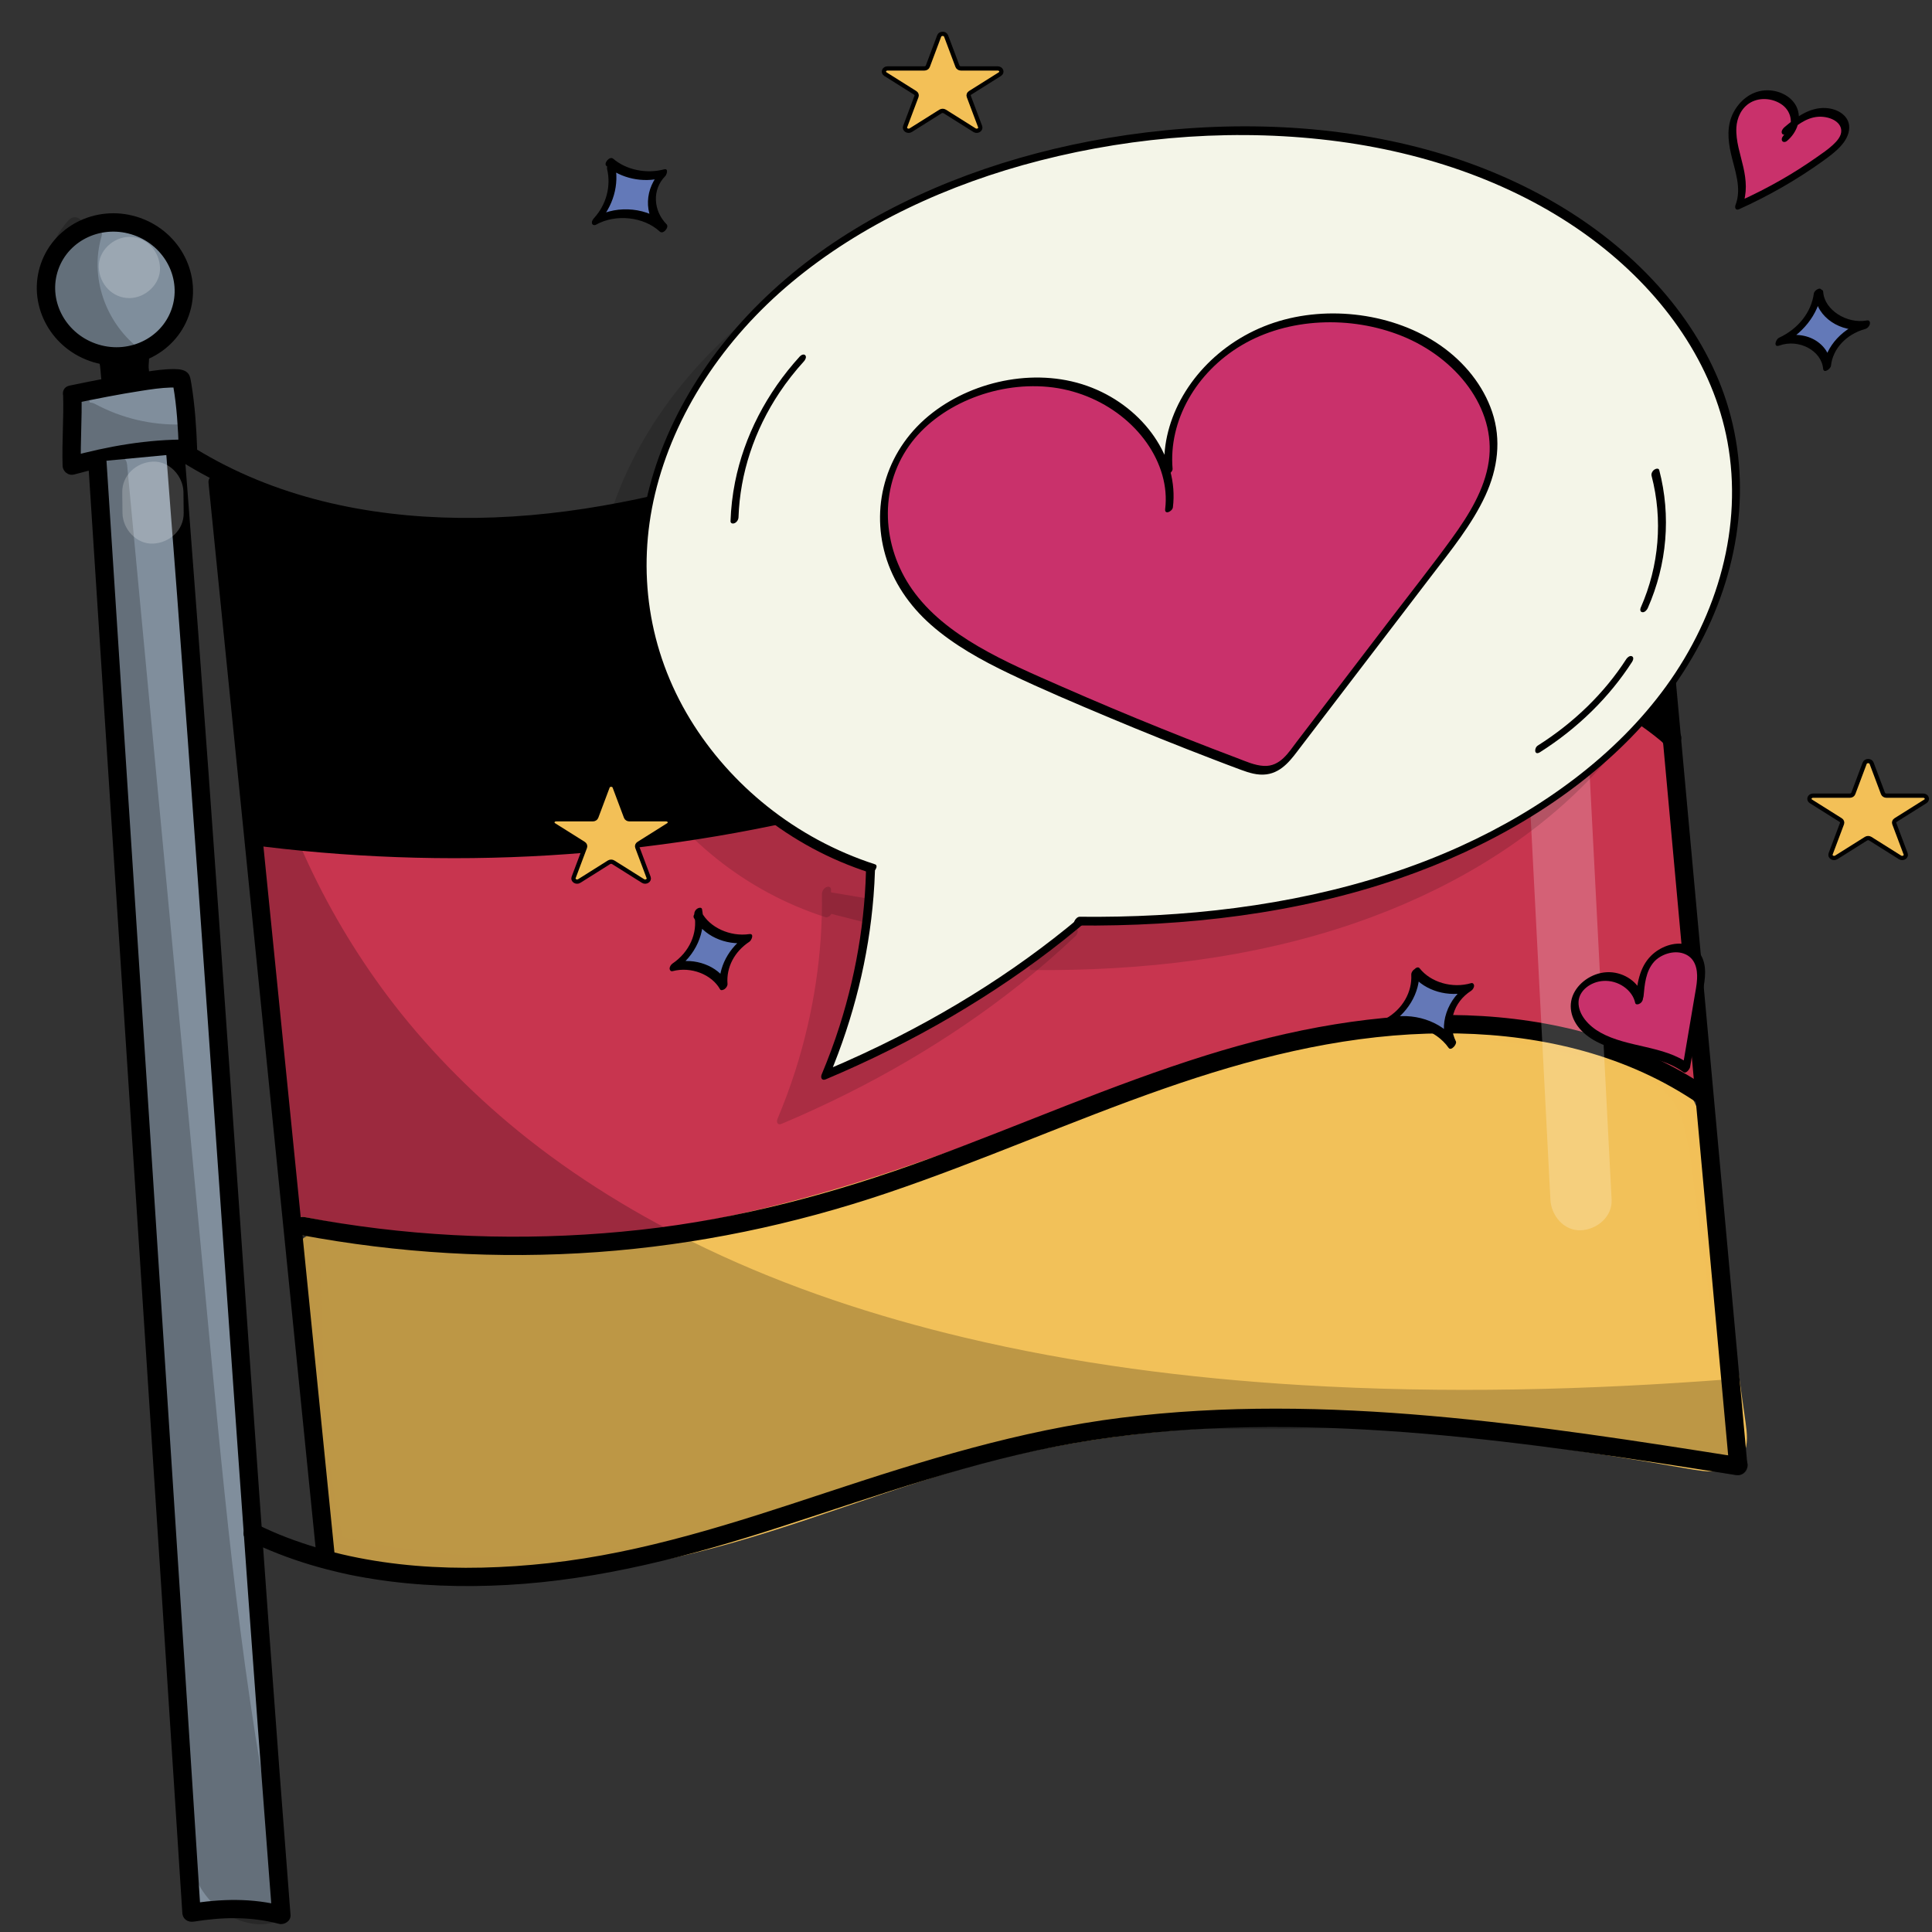 <?xml version="1.0" encoding="utf-8"?>
<!-- Generator: Adobe Adobe Illustrator 24.2.0, SVG Export Plug-In . SVG Version: 6.00 Build 0)  -->
<svg version="1.1" xmlns="http://www.w3.org/2000/svg" xmlns:xlink="http://www.w3.org/1999/xlink" x="0px" y="0px"
	 viewBox="0 0 1700.79 1700.79" style="enable-background:new 0 0 1700.79 1700.79;" xml:space="preserve">
<rect x="0" y="0" width="1700.79" height="1700.79" fill="#333333" stroke="none"/>
<style type="text/css">
	.st0{fill:#C8354F;}
	.st1{fill:#F2C159;}
	.st2{fill:#F2C058;}
	.st3{fill:#808E9C;}
	.st4{fill:#7F8E9C;stroke:#000000;stroke-width:16.166;stroke-miterlimit:10;}
	.st5{opacity:0.22;}
	.st6{fill:#FFFFFF;}
	.st7{opacity:0.149;}
	.st8{fill:#C9316B;}
	.st9{fill:#F4F5E8;}
	.st10{fill:#6379B8;}
	.st11{fill:#F3C057;stroke:#000000;stroke-width:3.754;stroke-miterlimit:10;}
	.st12{fill:#C8316B;}
	.st13{fill:#6478B7;}
	.st14{fill:#6378B7;}
</style>
<g id="Ebene_10">
</g>
<g id="Ebene_4">
</g>
<g id="Ebene_5">
</g>
<g id="Ebene_9">
</g>
<g id="Ebene_6">
</g>
<g id="Ebene_7">
	<g>
		<g>
			<path d="M204.87,432.16c7.41,90.17,14.83,180.34,22.24,270.52c0.75,9.08,1.83,18.94,8.18,25.66c6.6,6.99,16.98,8.57,26.5,9.63
				c187.2,20.98,377.76,4.4,556.68-48.44c105.18-31.07,206.56-74.54,314.28-96.4c107.72-21.86,226.26-19.98,322.79,35.37
				c-4.81-77.85-9.63-155.71-14.44-233.56c-0.99-16.05-2.24-32.9-11-46.61c-11.06-17.31-31.68-25.95-51.31-32.22
				c-128.44-41.02-267.49-24.94-396.23,9.2s-252.03,85.7-381.77,116.24s-270.76,38.75-395.52-12.7"/>
			<g>
				<path d="M196.78,432.16c4.52,55.01,9.05,110.03,13.57,165.04c2.24,27.3,4.49,54.6,6.73,81.9c1.67,20.28-0.8,49.83,20.5,60.93
					c9.62,5.01,20.7,5.67,31.29,6.8c13.37,1.43,26.77,2.67,40.18,3.72c26,2.04,52.06,3.35,78.14,3.95
					c52.05,1.2,104.18-0.46,156.05-4.98c103.73-9.03,206.19-29.45,305.47-60.79c98.42-31.06,194.69-70.74,296.51-89.82
					c90.68-16.99,189.38-16.94,275.11,20.86c10.65,4.69,21.02,9.96,31.13,15.71c5.06,2.88,12.55-0.7,12.16-6.98
					c-3.38-54.66-6.76-109.33-10.14-163.99c-1.67-27.02-2.6-54.21-5.16-81.17c-2.19-23.08-9.53-43.13-28.75-57.2
					c-17.86-13.07-40.93-19.08-62-24.65c-24.45-6.46-49.38-10.95-74.49-13.88c-50.81-5.93-102.25-4.83-153.02,0.94
					c-102.83,11.69-201.72,42.46-299.58,74.92c-97.97,32.5-196.11,66.73-298.26,83.62c-96.09,15.89-196.8,16.54-290.3-13.45
					c-11.67-3.74-23.16-7.97-34.5-12.61c-4.07-1.67-8.84,1.81-9.94,5.65c-1.33,4.62,1.63,8.3,5.65,9.94
					c89.89,36.81,189.03,43.37,284.82,32.78c100.42-11.1,197.16-40.75,292.73-72.35c96.83-32.02,193.54-66.09,294.21-84.16
					c98.61-17.7,201.93-20.08,298.44,9.96c18.76,5.84,40.47,13.36,50.91,31.36c5.84,10.07,7.42,21.94,8.3,33.36
					c1.02,13.21,1.68,26.45,2.5,39.67c3.33,53.83,6.66,107.67,9.99,161.5c0.82,13.25,1.64,26.5,2.46,39.75
					c4.05-2.33,8.11-4.65,12.16-6.98c-81.03-46.11-177-56.04-268.39-45.73c-100.13,11.29-195.08,46.37-289.9,78.59
					c-48.63,16.52-97.57,31.99-147.47,44.22c-50.05,12.26-100.8,21.81-151.91,28.41c-102.52,13.25-206.5,15.25-309.45,5.98
					c-11.89-1.07-24.01-1.79-35.78-3.79c-10.58-1.8-17.82-5.76-20.24-16.75c-2.63-11.97-2.52-24.88-3.52-37.07
					c-1.09-13.24-2.18-26.47-3.26-39.71c-4.49-54.6-8.98-109.2-13.47-163.8c-1.09-13.24-2.18-26.47-3.26-39.71
					C212.1,421.86,195.93,421.77,196.78,432.16L196.78,432.16z"/>
			</g>
		</g>
		<g>
			<path class="st0" d="M237.63,757.61c8.59,138.11,20.24,305.01,28.41,312.05c7.36,6.33,32.01,10.48,41.65,11.14
				c157.04,10.8,245.48,25.25,449.65-39.23c121.03-38.23,238.06-88.06,361.21-119.49c123.16-31.43,262.9-34.87,372.02,33.66
				c-12.89-88.61-14.94-271.88-34.74-299.53c-21.86-30.53-144.06-117.02-453.82-10.68c-106.63,36.61-214.26,52.9-324.56,77.7
				C532.1,755.92,400.7,765.4,237.5,745.53"/>
			<g>
				<path class="st0" d="M229.55,757.61c3.54,56.89,7.23,113.77,11.6,170.6c3.17,41.25,5.89,82.82,12.14,123.74
					c1.15,7.56,1.69,18.56,7.81,24.03c7.61,6.8,20.29,8.88,29.96,10.65c10.31,1.89,20.67,2.52,31.11,3.27
					c44.36,3.17,88.71,7.04,133.19,8.13c43.89,1.08,87.66-1.19,131.14-7.35c55.52-7.87,110.03-21.81,163.55-38.36
					c124.33-38.45,244.36-90.29,370.66-122.44c106.9-27.21,227.4-34.47,329.79,13.27c12.4,5.78,24.4,12.33,36,19.57
					c6.62,4.13,12.81-2.67,11.87-9.13c-6.91-47.89-9.15-96.5-12.6-144.72c-3.16-44.09-4.79-89.56-14.37-132.85
					c-2.26-10.21-5.19-20.07-11.93-28.22c-4.24-5.12-9.22-9.59-14.44-13.68c-18.05-14.17-39.08-24.06-60.78-31.29
					c-82.75-27.55-175.58-18.27-259.21-0.38c-33.63,7.2-66.84,16.32-99.6,26.8c-35.19,11.26-70,23.15-105.76,32.58
					c-72.11,19.01-145.56,32.23-218.42,47.91c-66.94,14.4-133.57,27.87-201.9,33.77c-68.79,5.94-137.98,5.44-206.76-0.36
					c-18.41-1.55-36.78-3.48-55.11-5.7c-4.37-0.53-8.04,4.09-8.08,8.08c-0.05,4.8,3.77,7.56,8.08,8.08
					c70.2,8.49,140.96,12.3,211.64,9.3c66.55-2.83,132.73-11.66,197.99-24.92c35.2-7.15,70.2-15.26,105.39-22.5
					c35.68-7.34,71.4-14.5,106.95-22.46c35.93-8.05,71.7-16.93,106.96-27.56c35.3-10.64,69.9-23.35,105.44-33.24
					c54.98-15.3,111.45-26.58,168.55-29.43c38.68-1.93,77.91-0.14,115.7,8.86c24.75,5.89,46.56,13.72,67.8,27.2
					c1.91,1.21,3.8,2.47,5.65,3.76c0.76,0.53,1.52,1.07,2.27,1.62c0.56,0.41,3.69,2.81,1.77,1.3c2.84,2.23,5.61,4.56,8.23,7.06
					c2.12,2.02,4.07,4.17,6,6.37c0.27,0.3,1.63,2.06,0.58,0.69c-1.04-1.36,0.24,0.28,0.44,0.62c0.52,0.87,1.07,1.71,1.57,2.59
					c0.19,0.33,0.33,0.68,0.51,1.01c1.03,2-0.11-0.45,0.42,0.91c5.36,13.64,7.26,28.9,9.17,43.33c3.04,23,4.95,46.15,6.75,69.27
					c3.87,49.76,6.45,99.66,11.66,149.31c1.09,10.42,2.35,20.81,3.84,31.18c3.96-3.04,7.92-6.09,11.87-9.13
					c-96.3-60.04-214.87-65.48-324.01-46.2c-60.34,10.66-119.26,29.18-177.23,48.69c-60.86,20.48-120.99,43.06-181.74,63.88
					c-100.96,34.59-204.32,63.91-311.66,66.75c-42.52,1.13-85-1.41-127.39-4.45c-22.67-1.63-45.53-2.59-68.12-4.99
					c-9.63-1.02-20.1-2.82-29.05-6.62c-1.2-0.51-2.62-1.56-3.69-1.86c-0.74-0.21,1.68,1.94,0.52,0.58
					c-0.01-0.01,0.53,2.03,0.06,0.05c-0.22-0.9-0.54-1.78-0.78-2.67c-3-11.46-4.04-23.32-5.37-35c-2.4-21.04-4.28-42.13-6.04-63.23
					c-4.58-54.67-8.27-109.42-11.79-164.17c-0.9-13.96-1.78-27.93-2.65-41.9C245.07,747.28,228.9,747.21,229.55,757.61
					L229.55,757.61z"/>
			</g>
		</g>
		<g>
			<path class="st1" d="M273.09,1095.88c6.56,88.48-4.42,147.75,21.81,263.76c90.89,22.22,186.19,24.86,277.28,7.68
				c106.01-20,204.61-66.03,309.14-92.07c198.43-49.42,409.29-24.95,612.66,10.92c10.7,1.89,23.36,3.22,30.67-4.52
				c6.5-6.89,5.57-17.73,4.24-27.2c-11.17-79.29-22.34-158.59-33.51-237.88c-2.61-18.55-5.59-38.01-16.99-53.16
				c-12.66-16.82-33.45-25.34-53.47-31.97c-120.06-39.76-249.56-32.65-367.34,8.21C921.11,987,788.22,1048.73,646.31,1078.1
				c-139.29,28.83-253.22,26.59-380.16,1.16"/>
			<g>
				<path class="st2" d="M265.01,1095.88c4.77,65.34,0.87,130.9,9.52,196.01c3.12,23.49,7.39,46.78,12.58,69.9
					c0.59,2.65,3.03,5.01,5.65,5.65c92.82,22.51,190.05,25.29,283.88,7.24c92.11-17.72,178.74-54.9,268.45-81.18
					c91.38-26.78,185.86-37.99,280.95-38c96.32,0,192.36,10.59,287.43,25.4c23.79,3.71,47.54,7.68,71.27,11.83
					c17.48,3.06,41.6,7.58,50.49-12.81c3.83-8.79,2.73-18.38,1.46-27.61c-1.71-12.39-3.49-24.78-5.24-37.17
					c-3.49-24.78-6.98-49.56-10.47-74.34c-3.49-24.78-6.98-49.56-10.47-74.34c-3.31-23.51-5.65-47.42-10.36-70.7
					c-4.17-20.58-13.06-38.85-30.09-51.69c-16.43-12.4-36.89-18.79-56.37-24.65c-88.58-26.64-183.27-28.58-273.72-10.58
					c-45.81,9.12-89.64,24.39-133.36,40.53c-44.34,16.36-88.35,33.62-132.61,50.21c-89.11,33.39-179.42,63.26-273.53,78.88
					c-88.61,14.71-178.78,16.4-267.78,4c-21.57-3.01-43.03-6.74-64.39-11c-10.16-2.03-14.51,13.55-4.3,15.59
					c85.61,17.07,172.68,24.3,259.82,17.14c92.69-7.61,183.15-29.41,271.1-59.11c87.67-29.61,173.02-65.57,260.36-96.09
					c85.48-29.86,176.49-42.72,266.72-32.17c22.64,2.65,45.12,6.9,67.2,12.56c20.32,5.21,41.66,10.8,60.26,20.73
					c8.31,4.44,16.14,9.98,22,17.46c6.44,8.22,9.88,18.32,12.2,28.37c5.1,22.03,7.05,45,10.2,67.38
					c6.86,48.73,13.73,97.47,20.59,146.2c1.69,11.98,3.37,23.95,5.06,35.93c1.16,8.27,4.86,20.68,0.66,28.62
					c-3.97,7.51-15.39,5.71-22.25,4.62c-11.68-1.85-23.31-4.07-34.97-6.04c-92.89-15.68-186.54-28.34-280.75-32.16
					c-92.9-3.77-186.56,1.31-277.59,21.04c-89.87,19.48-174.76,55.6-262.99,80.77c-44.72,12.76-90.24,22.18-136.63,25.96
					c-46.42,3.78-93.28,2.63-139.45-3.48c-23.05-3.05-45.9-7.46-68.49-12.94c1.88,1.88,3.76,3.76,5.65,5.65
					c-8.43-37.53-14.3-75.5-16.74-113.9c-1.97-30.98-1.83-62.02-2.42-93.05c-0.35-18.24-1.03-36.47-2.36-54.66
					C280.42,1085.56,264.25,1085.48,265.01,1095.88L265.01,1095.88z"/>
			</g>
		</g>
		<g>
			<path class="st3" d="M63.65,347.57c0.5,14.71-0.96,47.61-0.46,62.32c33.16-9.1,65.77-15.31,102.29-14.86
				c-1.4-40.83-5.87-60.8-5.87-60.8s0.72-7.15-96.26,13.02"/>
			<g>
				<path d="M55.56,347.57c0.64,20.77-1.1,41.55-0.46,62.32c0.16,5.23,5.04,9.21,10.23,7.79c32.81-8.96,66.04-14.88,100.14-14.57
					c4.26,0.04,8.24-3.74,8.08-8.08c-0.68-18.95-1.98-37.95-5.01-56.68c-0.25-1.57-0.5-3.14-0.83-4.7c-0.2-0.99-0.67-3.71-0.03,0.58
					c-0.36-2.39-0.76-4.24-2.57-6.01c-3.02-2.96-7.62-3.23-11.59-3.29c-8.59-0.12-17.26,1.22-25.74,2.4
					c-22.35,3.11-44.52,7.56-66.6,12.14c-10.18,2.11-5.87,17.7,4.3,15.59c19.55-4.06,39.15-7.95,58.89-11
					c8.66-1.34,16.81-2.62,26.32-2.92c1.92-0.06,3.84,0.16,5.74,0.11c1.4-0.03-2.57-0.66-0.47-0.03c1.35,0.41,0.46,0.31-0.95-0.49
					c-2.09-1.18-2.48-3.56-3.49-6.49c0.6,1.74,0.73,4.33,1.05,6.16c3.01,17.22,4.16,36.26,4.82,54.64c2.69-2.69,5.39-5.39,8.08-8.08
					c-35.46-0.32-70.32,5.83-104.44,15.15c3.41,2.6,6.82,5.2,10.23,7.79c-0.64-20.77,1.1-41.55,0.46-62.32
					C71.41,337.19,55.24,337.15,55.56,347.57L55.56,347.57z"/>
			</g>
		</g>
		<g>
			<path class="st3" d="M85.71,406.34c27.24,423.33,55.64,854.18,82.88,1277.51c26.8-4.36,49.92-5.91,79.1,1.96
				c-33.09-422.61-60.12-863.36-93.21-1285.97"/>
			<g>
				<path d="M77.62,406.34c10.7,166.32,21.51,332.64,32.33,498.95c10.81,165.97,21.63,331.95,32.4,497.92
					c6.07,93.54,12.12,187.09,18.14,280.63c0.36,5.66,4.85,8.66,10.23,7.79c25.28-4.06,49.88-4.58,74.8,1.96
					c4.74,1.24,10.65-2.43,10.23-7.79c-6.49-82.89-12.7-165.8-18.74-248.73c-6.13-84.16-12.09-168.33-17.98-252.5
					c-5.89-84.05-11.71-168.11-17.59-252.16c-5.86-83.82-11.76-167.65-17.82-251.46c-6.04-83.47-12.23-166.93-18.69-250.38
					c-0.79-10.25-1.59-20.5-2.39-30.74c-0.81-10.3-16.98-10.39-16.17,0c6.49,82.89,12.7,165.8,18.74,248.73
					c6.13,84.16,12.09,168.33,17.98,252.5c5.89,84.05,11.71,168.11,17.59,252.16c5.86,83.82,11.76,167.65,17.82,251.46
					c6.04,83.47,12.23,166.93,18.69,250.38c0.79,10.25,1.59,20.5,2.39,30.74c3.41-2.6,6.82-5.2,10.23-7.79
					c-27.85-7.31-55.19-6.49-83.39-1.96c3.41,2.6,6.82,5.2,10.23,7.79c-10.7-166.32-21.51-332.64-32.33-498.95
					c-10.81-165.97-21.63-331.95-32.4-497.92c-6.07-93.54-12.12-187.09-18.14-280.63C93.12,396.01,76.95,395.93,77.62,406.34
					L77.62,406.34z"/>
			</g>
		</g>
		<g>
			<g>
				<path d="M86.69,315.87c2.66,8.47,1.42,17.7,4.09,26.2c3.1,9.89,18.71,5.67,15.59-4.3c-2.66-8.47-1.42-17.7-4.09-26.2
					C99.18,301.68,83.57,305.9,86.69,315.87L86.69,315.87z"/>
			</g>
		</g>
		<g>
			<g>
				<path d="M114.84,312.63c0.34,2.08,0.19,4.45-0.05,6.83c-0.35,3.37,0.11,6.64,0.66,9.97c0.71,4.31,6.05,6.72,9.94,5.65
					c4.57-1.26,6.36-5.62,5.65-9.94c-0.34-2.08-0.19-4.45,0.05-6.83c0.35-3.37-0.11-6.64-0.66-9.97c-0.71-4.31-6.05-6.72-9.94-5.65
					C115.91,303.94,114.12,308.3,114.84,312.63L114.84,312.63z"/>
			</g>
		</g>
		<g>
			<g>
				<path d="M163.65,408.81c69.91,42.43,151.13,61.19,232.36,63.16c84.13,2.04,167.56-13.32,248.03-36.89
					c89-26.06,174.95-61.14,262.66-91.05c82.29-28.06,166.6-51.37,253.65-57.7c82.28-5.98,167.3,2.55,243.13,36.77
					c9.41,4.25,18.63,8.88,27.69,13.82c9.14,4.99,17.3-8.97,8.16-13.96c-73.16-39.92-156.53-55.6-239.35-54.52
					c-85.72,1.11-169.97,19.38-251.49,44.88c-88.48,27.68-174.33,62.99-262.44,91.77c-81.48,26.62-165.13,47.22-251.11,50.42
					c-80.93,3.02-163.79-8.98-236.6-45.9c-9.03-4.58-17.86-9.53-26.52-14.78C162.89,389.44,154.76,403.41,163.65,408.81
					L163.65,408.81z"/>
			</g>
		</g>
		<g>
			<g>
				<path d="M218.52,1356.18c70.16,34.36,150.25,43.32,227.51,39.12c82.9-4.51,162.48-25.78,241.14-51.16
					c85.42-27.56,170.12-58.38,258.84-73.76c90.09-15.62,182.17-16.79,273.23-10.84c92.36,6.03,184.03,19.42,275.41,33.72
					c11.23,1.76,22.45,3.53,33.68,5.3c10.18,1.61,14.56-13.97,4.3-15.59c-90.73-14.34-181.59-28.54-273.14-36.53
					c-90.58-7.9-182.09-9.64-272.47,1.64c-89.38,11.15-174.56,37.74-259.78,65.92c-79.91,26.42-160.37,52.96-244.43,62.11
					c-76.96,8.38-157.66,5.2-230.61-22.74c-8.68-3.32-17.16-7.07-25.51-11.16C217.37,1337.67,209.17,1351.6,218.52,1356.18
					L218.52,1356.18z"/>
			</g>
		</g>
		<g>
			<g>
				<path d="M1434.92,334.63c11.33,124.12,22.67,248.24,34,372.36c11.27,123.46,22.54,246.91,33.82,370.37
					c6.36,69.69,12.73,139.39,19.09,209.08c0.4,4.35,3.43,8.08,8.08,8.08c4.06,0,8.48-3.71,8.08-8.08
					c-11.33-124.12-22.67-248.24-34-372.36c-11.27-123.46-22.54-246.91-33.82-370.37c-6.36-69.69-12.73-139.39-19.09-209.08
					c-0.4-4.35-3.43-8.08-8.08-8.08C1438.94,326.55,1434.52,330.26,1434.92,334.63L1434.92,334.63z"/>
			</g>
		</g>
		<g>
			<g>
				<path d="M183.54,424.82c12.41,123.37,24.81,246.75,37.22,370.12c12.34,122.71,24.68,245.42,37.02,368.13
					c6.94,68.98,13.87,137.97,20.81,206.95c0.44,4.34,3.4,8.08,8.08,8.08c4.03,0,8.52-3.71,8.08-8.08
					c-12.41-123.37-24.81-246.75-37.22-370.12c-12.34-122.71-24.68-245.42-37.02-368.13c-6.94-68.98-13.87-137.97-20.81-206.95
					c-0.44-4.34-3.4-8.08-8.08-8.08C187.59,416.73,183.1,420.45,183.54,424.82L183.54,424.82z"/>
			</g>
		</g>
		<g>
			<g>
				<path d="M232.93,745.36c88.44,10.73,177.84,12.97,266.7,6.53c88.74-6.43,176.92-21.29,262.76-44.69
					c85.19-23.23,166.29-57.67,249.56-86.58c41.46-14.39,83.61-27.12,126.76-35.42c34.81-6.7,70.28-9.08,105.69-7.54
					c70.51,3.06,143.21,21.31,201.59,62.23c6.97,4.89,13.65,10.13,20.08,15.71c7.83,6.78,19.31-4.61,11.43-11.43
					c-54.81-47.47-126.18-71.28-197.31-79.77c-35.74-4.26-72.03-4.53-107.81-0.56c-41.19,4.57-81.66,14.75-121.21,26.9
					c-85.24,26.2-166.85,62.82-252.1,89c-85.45,26.25-173.54,43.97-262.49,52.82c-89.73,8.93-180.34,9.05-270.09,0.32
					c-11.2-1.09-22.38-2.33-33.55-3.68c-4.37-0.53-8.04,4.1-8.08,8.08C224.8,742.08,228.62,744.84,232.93,745.36L232.93,745.36z"/>
			</g>
		</g>
		<g>
			<g>
				<path d="M264,1087.06c86.27,16.22,174.51,21.5,262.08,15.18c87.07-6.29,172.58-24.16,255.24-52.1
					c82.24-27.8,161.62-63.25,243.57-91.85c74.74-26.08,151.78-45.89,231.26-48.35c74.2-2.29,150.15,10.24,215.44,47.01
					c8.06,4.54,15.91,9.43,23.57,14.61c8.64,5.84,16.74-8.16,8.16-13.96c-62.58-42.26-137.4-61.29-212.28-63.8
					c-77.89-2.61-155.2,12.11-229.29,35.25c-82.89,25.9-162.41,61.08-243.84,91.02c-82.24,30.24-166.59,52.89-253.84,62.52
					c-87.59,9.67-176.6,7.95-263.69-5.6c-10.73-1.67-21.42-3.53-32.09-5.53C258.13,1069.56,253.77,1085.14,264,1087.06L264,1087.06z
					"/>
			</g>
		</g>
		
			<ellipse transform="matrix(0.333 -0.943 0.943 0.333 -172.859 265.303)" class="st4" cx="101.14" cy="254.86" rx="58.7" ry="60.91"/>
		<g>
			<g>
				<path d="M109.12,333.68c2.07-0.39,4.15-0.77,6.22-1.16c1.89-0.35,3.89-2.11,4.83-3.71c1.01-1.73,1.44-4.29,0.81-6.23
					c-0.63-1.96-1.84-3.84-3.71-4.83c-2.01-1.06-3.99-1.23-6.23-0.81c-2.07,0.39-4.15,0.77-6.22,1.16
					c-1.89,0.35-3.89,2.11-4.83,3.71c-1.01,1.73-1.44,4.29-0.81,6.23c0.63,1.96,1.84,3.84,3.71,4.83
					C104.9,333.93,106.88,334.1,109.12,333.68L109.12,333.68z"/>
			</g>
		</g>
		<g class="st5">
			<path d="M202.39,427.6c0,0-116.87,905.7,1321.64,794.54c4.54,21.81-0.02,44.53,6.44,68.63
				c-132.47-22.04-224.41-46.33-341.43-41.9s-242.81-10.18-350.94,32.15c-206.02,80.66-384.27,93.86-449.97,102
				c-20.47,2.54-85.1-0.11-101.47-13.01c-17-13.4,53.85,148.93-95.05-945.21"/>
			<g>
				<path d="M194.31,427.6c-1.04,8.07-1.45,16.24-1.8,24.36c-0.94,21.85-0.51,43.77,0.92,65.59c2.15,32.76,6.6,65.42,13.23,97.57
					c8.14,39.52,19.68,78.34,34.59,115.83c17.47,43.9,39.33,85.99,65.61,125.26c30.32,45.31,66.19,86.86,106.38,123.68
					c46.89,42.95,99.43,79.6,155.17,110.1c67.91,37.16,140.54,65.47,214.85,86.93c91.79,26.51,186.39,42.68,281.38,52.14
					c119.56,11.91,240.07,13,360.02,7.36c33.15-1.56,66.27-3.65,99.36-6.2c-2.6-1.98-5.2-3.96-7.79-5.93
					c4.39,22.71,0.72,45.99,6.44,68.63c3.31-3.31,6.63-6.63,9.94-9.94c-70.62-11.78-140.77-26.88-211.85-35.81
					c-33.1-4.16-66.41-6.71-99.78-6.89c-36.09-0.2-72.19,1.56-108.3,1.49c-72.96-0.15-146.97-1.57-218.66,14.1
					c-37.08,8.11-71.63,23.13-107.33,35.59c-34.74,12.13-69.94,22.92-105.49,32.41c-96.52,25.78-195.48,41.43-294.84,51.26
					c-22.28,2.2-46.01,0.6-68.02-3.16c-9.19-1.57-18.97-3.31-26.93-8.43c2.33,1.5-0.62-0.57-1.51-1.07
					c-4.42-2.49-10.17-1.55-12.87,3c-5.1,8.6,5.89,19.28,13.72,11.56c5.3-5.22,5.15-15.95,5.64-22.64
					c1.55-21.33,0.7-42.9-0.17-64.23c-1.88-46.3-5.57-92.53-9.64-138.67c-7.16-81.03-15.93-161.91-25.26-242.71
					c-14.37-124.55-30.23-248.93-46.74-373.22c-5-37.64-10.07-75.27-15.18-112.89c-0.59-4.36-6.13-6.65-9.94-5.65
					c-4.68,1.23-6.23,5.64-5.65,9.94c18.2,133.77,35.75,267.62,51.89,401.65c10.76,89.35,20.96,178.77,29.65,268.34
					c5.21,53.68,9.99,107.44,13.12,161.29c1.59,27.38,3,54.89,2.37,82.33c-0.15,6.47-0.48,12.93-1.11,19.37
					c-0.05,0.49-0.13,0.98-0.17,1.47c-0.19,2.04,0.47-2.52,0.06-0.42c-0.17,0.84-0.26,1.7-0.42,2.54c-0.23,1.17-0.68,2.34-0.87,3.51
					c-0.34,2.09,1.35-2.09-0.05-0.05c1.31-1.91,3.24-3.49,6.2-3.47c2.92,0.02,5.42,1.83,6.46,3.55c0.61,1.01,0.96,3,0.95,3.21
					c-0.11,4.2-4.08,7.8-9.03,6.67c1.54,0.35-2.88-0.78-0.44-0.08c-2.35-0.67-1.76-1.16,0.85,0.64c1.49,1.03,3.05,1.87,4.68,2.65
					c4.58,2.18,9.45,3.74,14.36,4.98c12.05,3.04,24.55,4.51,36.91,5.56c36.06,3.04,71.22-1.97,106.96-6.27
					c51.56-6.2,102.9-14.14,153.76-24.7c68.95-14.31,136.97-33.18,203.25-57c34.61-12.44,68.05-26.03,104.3-33.17
					c35.02-6.9,70.71-9.66,106.34-10.86c36.15-1.22,72.32-0.76,108.48-0.75c35.13,0.01,70.27-1.95,105.39-1.44
					c65.2,0.95,129.5,11.39,193.52,22.98c35.68,6.46,71.33,13.11,107.1,19.07c5.99,1,11.56-3.53,9.94-9.94
					c-5.69-22.51-2.05-45.92-6.44-68.63c-0.63-3.23-4.49-6.19-7.79-5.93c-125.84,9.68-252.39,12.83-378.43,5.27
					c-99.78-5.99-199.34-18.74-296.66-41.87c-78-18.54-154.69-43.72-227.12-78.28c-59.03-28.17-115.67-62.66-166.16-103.9
					c-42.47-34.69-82.29-75.56-114.44-118.43c-28.98-38.64-53.64-80.46-73.49-124.49c-8.29-18.4-16.03-38-23.02-58.62
					c-6.43-18.95-12.02-38.19-16.78-57.62c-4.32-17.64-7.95-35.44-10.89-53.36c-0.68-4.12-1.32-8.25-1.92-12.38
					c-0.28-1.93-0.55-3.86-0.82-5.8c-0.37-2.67,0.04,0.32-0.17-1.24c-0.15-1.12-0.29-2.24-0.44-3.35
					c-0.97-7.6-1.82-15.21-2.54-22.84c-2.3-24.36-3.36-48.86-2.86-73.33c0.23-11.63,1.4-23.14,1.99-34.73c0.03-0.5,0.11-1,0.17-1.49
					C211.8,417.31,195.62,417.41,194.31,427.6L194.31,427.6z"/>
			</g>
		</g>
		<g class="st5">
			<path d="M81.55,206.15c-11.24,37.14,2.91,81,34.08,105.64c-25.89-0.53-51.08-17.31-61.52-40.97s-5.51-52.86,12.02-71.29"/>
			<g>
				<path d="M73.76,204c-11.92,40.63,3.25,87.06,36.16,113.5c1.91-4.6,3.81-9.2,5.72-13.8c-22.76-0.74-44.35-14.94-53.93-35.64
					c-9.48-20.49-5.13-46.36,10.15-62.83c7.07-7.62-4.34-19.08-11.43-11.43c-20.09,21.66-25.37,54.13-13.28,81.09
					c11.88,26.48,39.75,44.05,68.49,44.97c6.55,0.21,11.28-9.33,5.72-13.8c-28.63-23.01-42.45-62.18-32-97.78
					C92.28,198.29,76.68,194.02,73.76,204L73.76,204z"/>
			</g>
		</g>
		<g class="st5">
			<path d="M79.34,362.46c24.66,13.51,52.95,20.26,80.82,19.3c-23.46,4.06-46.91,8.13-70.37,12.19c-4.51,0.78-9.28,1.54-13.64-0.04
				c-6.82-2.48-10.58-10.2-10.58-17.33c0-7.13,2.94-13.83,5.84-20.29"/>
			<g>
				<path d="M75.26,369.44c26.02,14.06,55.31,21.25,84.9,20.4c-0.72-5.29-1.43-10.58-2.15-15.88c-20.52,3.56-41.05,7.11-61.57,10.67
					c-6.31,1.09-17.05,5.3-21.15-1.72c-4.11-7.02,0.16-15.93,3.11-22.54c1.78-3.98,1.16-8.69-2.9-11.06
					c-3.45-2.02-9.27-1.11-11.06,2.9c-4.62,10.37-9.29,21.77-5.57,33.2c3.59,11.05,13.14,18.18,24.91,17.43
					c12.82-0.81,25.81-4.16,38.46-6.35c13.36-2.31,26.71-4.63,40.07-6.94c9.03-1.56,6.85-16.14-2.15-15.88
					c-26.78,0.77-53.16-5.45-76.74-18.19C74.26,350.53,66.09,364.49,75.26,369.44L75.26,369.44z"/>
			</g>
		</g>
		<g class="st5">
			<path d="M103.77,408.75c24.1,255.69,48.21,511.37,72.31,767.06c15.98,169.51,32.04,339.57,69.72,506.18
				c-20.91,10.96-48.56-2.48-61.32-22.75c-12.76-20.27-14.52-45.03-15.93-68.65c-23.51-394.67-47.02-789.35-70.54-1184.02"/>
			<g>
				<path d="M95.69,408.75c15.83,167.93,31.66,335.85,47.49,503.78c7.88,83.54,15.75,167.08,23.63,250.62
					c7.73,82,15.35,164.03,25.3,245.8c11.24,92.35,25.43,184.4,45.89,275.19c1.24-3.04,2.48-6.09,3.71-9.13
					c-13.24,6.52-29.19,0.82-39.85-8.12c-13.72-11.52-19.52-28.9-22.39-46.05c-3.28-19.56-3.42-39.76-4.59-59.52
					c-1.31-22.07-2.63-44.14-3.94-66.2c-5.23-87.85-10.47-175.69-15.7-263.54c-5.26-88.27-10.52-176.54-15.78-264.81
					c-5.23-87.85-10.47-175.69-15.7-263.54c-5.23-87.85-10.47-175.69-15.7-263.54c-0.66-11.03-1.31-22.07-1.97-33.1
					c-0.62-10.34-16.79-10.41-16.17,0c5.41,90.82,10.82,181.63,16.23,272.45c5.39,90.39,10.77,180.79,16.16,271.18
					s10.77,180.79,16.16,271.18c5.41,90.82,10.82,181.63,16.23,272.45c1.34,22.49,2.68,44.98,4.02,67.48
					c1.24,20.89,1.67,42.05,5,62.75c2.86,17.81,9.04,35.88,21.53,49.31c10.75,11.55,25.96,19.65,41.84,20.55
					c7.99,0.45,15.65-1.44,22.79-4.95c3.29-1.62,4.46-5.81,3.71-9.13c-36.27-160.89-52.55-325.22-68.02-489.14
					c-15.76-166.98-31.48-333.96-47.22-500.94c-8.83-93.67-17.66-187.34-26.49-281C110.88,398.49,94.71,398.38,95.69,408.75
					L95.69,408.75z"/>
			</g>
		</g>
		<g class="st5">
			<g>
				<path class="st6" d="M1331.61,411.82c4.32,83.78,8.65,167.55,12.97,251.33s8.65,167.55,12.97,251.33
					c2.44,47.21,4.87,94.41,7.31,141.62c0.73,14.05,11.87,27.62,26.94,26.94c13.98-0.63,27.72-11.87,26.94-26.94
					c-4.32-83.78-8.65-167.55-12.97-251.33s-8.65-167.55-12.97-251.33c-2.44-47.21-4.87-94.41-7.31-141.62
					c-0.73-14.05-11.87-27.62-26.94-26.94C1344.58,385.5,1330.84,396.74,1331.61,411.82L1331.61,411.82z"/>
			</g>
		</g>
		<g class="st5">
			<g>
				<path class="st6" d="M113.91,262.41c14.09,0,27.6-12.39,26.94-26.94c-0.65-14.6-11.84-26.94-26.94-26.94
					c-14.09,0-27.6,12.39-26.94,26.94C87.62,250.07,98.81,262.41,113.91,262.41L113.91,262.41z"/>
			</g>
		</g>
		<g class="st5">
			<g>
				<path class="st6" d="M107.62,433.32c0.07,6.1,0.13,12.2,0.2,18.3c0.15,14.09,12.28,27.6,26.94,26.94
					c14.47-0.65,27.11-11.84,26.94-26.94c-0.07-6.1-0.13-12.2-0.2-18.3c-0.15-14.09-12.28-27.6-26.94-26.94
					C120.09,407.03,107.45,418.22,107.62,433.32L107.62,433.32z"/>
			</g>
		</g>
	</g>
	<g>
		<g id="Ebene_3_Kopie">
			<g class="st7">
				<path d="M727.58,784.9c0.97,67.82-12.46,135.73-39.66,200.53c99.01-41.63,186.79-97.63,256.82-163.83"/>
				<g>
					<path d="M723.58,786.82c0.69,52.56-7.29,105.04-23.43,155.73c-4.58,14.38-9.88,28.58-15.75,42.6
						c-1.02,2.43-0.07,5.78,3.59,4.23c38.5-16.22,75.71-34.72,111.16-55.5c34.68-20.34,67.74-42.76,98.58-67.28
						c17.04-13.55,33.41-27.74,49.04-42.5c1.44-1.36,2.89-4.43,1.4-6.11c-1.61-1.82-4.25-0.03-5.49,1.13
						c-27.47,25.93-57.33,49.93-89.04,71.94c-32.38,22.48-66.68,42.84-102.46,61.05c-20.66,10.51-41.8,20.29-63.36,29.37
						c1.2,1.41,2.4,2.82,3.59,4.23c21.2-50.65,34.36-103.68,38.66-157.43c1.21-15.08,1.69-30.19,1.49-45.3
						c-0.03-2.11-2.01-2.92-4.08-2.03C725.2,781.93,723.56,784.64,723.58,786.82L723.58,786.82z"/>
				</g>
			</g>
			<g class="st7">
				<path d="M909.92,850.11c99.56,1.09,200.26-11.2,292.18-44.26c91.92-33.06,174.76-87.77,227.79-160.57s74.21-164.16,48.57-247.25
					c-27.23-88.24-105.43-161.39-200.35-201.63c-94.92-40.24-204.91-49.46-309.6-36.7c-117.83,14.37-232.82,57.17-317,129.81
					S516.8,465.98,528.18,568.28s89.35,199.63,200.86,235.49"/>
				<g>
					<path d="M908.25,853.95c96.74,0.98,194.7-10.37,284.94-41.48c77.8-26.83,149.41-68.44,203.65-123.93
						c56.46-57.76,91.96-130.59,95.67-206.42c1.81-36.95-4.26-74.19-18.81-109.02c-13.35-31.97-33.41-61.75-58.23-88.08
						c-52.92-56.14-125.78-95.47-205.78-116.06c-88.31-22.73-183.38-23.42-273.45-8.25c-84.48,14.23-166.19,43.32-235.19,88.09
						c-68.51,44.45-122.55,104.81-152.6,174.3c-28.79,66.58-34.5,140.69-8.83,208.7c23.67,62.7,71.76,119.27,136.9,154.29
						c15.84,8.51,32.62,15.65,50.09,21.31c3.83,1.24,8.4-6.13,4.86-7.28c-70.68-22.9-127.68-70.25-162.69-127.53
						c-37.26-60.97-47.11-131.16-31.07-198.48c16.86-70.74,60.29-136.33,120.3-186.39c61.08-50.96,137.74-86.53,218.88-107.26
						c84.82-21.67,175.79-28.38,263.35-16.62c83.86,11.27,164.13,40.74,227.64,89.9c58.77,45.48,101.5,106.64,113.95,174.38
						c13.65,74.25-8.14,151.97-54.06,215.31c-43.73,60.31-108.53,107.9-181.09,140.83c-82.21,37.32-174.64,55.56-266.92,60.57
						c-22.7,1.23-45.44,1.66-68.18,1.43C907.8,846.23,904.06,853.91,908.25,853.95L908.25,853.95z"/>
				</g>
			</g>
			<g class="st7">
				<path class="st8" d="M990.23,486.54c6.14-48.11-35.16-96.52-89.52-108.27c-54.36-11.75-115.44,12.44-143.42,54.37
					s-22.64,97.86,10.28,137.02c27.02,32.15,68.79,52.22,109.67,70.43c58.21,25.93,117.42,50.18,177.5,72.68
					c7.4,2.77,15.4,5.57,23.3,4.14c10.03-1.83,16.69-9.83,22.34-17.22c42.75-55.92,85.5-111.86,128.25-167.78
					c22.58-29.55,45.95-61.11,47.34-96.49c1.17-29.87-14.29-59.37-38.81-80.46c-41.7-35.87-109.91-46.32-163.35-25.02
					c-53.44,21.3-88.5,72.91-83.95,123.6"/>
				<g>
					<path d="M993.63,485.8c5.34-43.66-25.47-87.14-71.32-105.31c-46.54-18.45-102.53-6.9-139.94,21.81
						c-40.7,31.22-54.94,80.72-41.86,125.72c6.74,23.2,20.72,44.08,40.04,61.15c20.16,17.8,44.62,31.38,69.74,43.36
						c28.29,13.49,57.38,25.83,86.44,38.03c30.58,12.84,61.42,25.23,92.5,37.14c8.04,3.09,16.08,6.17,24.18,9.16
						c7.14,2.63,14.71,5.08,22.6,4.04c14.22-1.86,22.53-14.24,29.72-23.65c19.24-25.17,38.48-50.33,57.71-75.5
						c19.24-25.17,38.48-50.33,57.71-75.5c17.35-22.7,35.79-45.29,47.52-70.7c10.91-23.62,14.29-49.15,5.98-73.79
						c-7.77-23.02-24.13-43.65-45.73-58.62c-40.19-27.87-98.27-35.85-146.41-19.82c-48.62,16.2-84.34,55.78-94,99.68
						c-2.33,10.61-3.09,21.48-2.17,32.25c0.42,4.96,7.29-0.13,7.01-3.36c-3.61-42.18,20.43-84.81,60.78-108.75
						c41.11-24.39,96.13-26.22,140.91-8.24c47.93,19.25,83.4,63.67,76.66,110.39c-3.59,24.85-17.58,47.33-32.76,68.24
						c-17.23,23.74-35.6,46.9-53.47,70.29c-18.41,24.08-36.81,48.16-55.22,72.24c-9.26,12.12-18.52,24.24-27.79,36.35
						c-6.77,8.86-14.31,21.78-28.69,21.05c-8.28-0.42-16.07-4.07-23.54-6.88c-7.31-2.76-14.6-5.54-21.89-8.35
						c-14.95-5.76-29.85-11.64-44.68-17.62c-29.67-11.96-59.11-24.36-88.3-37.17c-48.48-21.28-102.19-43.81-131.37-85.5
						c-26.34-37.62-29.48-88.39-2.52-126.41c24.9-35.12,74.73-56.17,122.1-51.75c48.2,4.5,89.34,37.36,100.78,77.76
						c2.75,9.71,3.69,19.83,2.47,29.78C986.15,492.76,993.19,489.44,993.63,485.8L993.63,485.8z"/>
				</g>
			</g>
			<g class="st7">
				<g>
					<path d="M1415.02,458.08c10.01,38.47,6.71,79.13-9.53,115.99c-0.6,1.37-0.8,3.79,1.41,4.09c2.17,0.3,4.12-2.16,4.75-3.6
						c17.02-38.62,20.6-81.18,10.12-121.5c-0.51-1.95-3.05-1.31-4.33-0.42C1415.7,453.87,1414.51,456.16,1415.02,458.08
						L1415.02,458.08z"/>
				</g>
			</g>
			<g class="st7">
				<g>
					<path d="M1392.81,619.33c-19.29,29.95-45.96,55.94-77.95,76.21c-3.41,2.16-3.22,9.1,1.91,5.85
						c33.27-21.07,61.04-48.4,81.09-79.54c0.82-1.27,1.83-3.94-0.1-4.9C1395.87,616.01,1393.6,618.1,1392.81,619.33L1392.81,619.33z
						"/>
				</g>
			</g>
			<g class="st7">
				<g>
					<path d="M611.21,494.62c1.32-38.52,13.87-76.59,36.16-109.96c6.38-9.54,13.53-18.66,21.41-27.32c1.17-1.28,2.59-3.81,1.23-5.35
						c-1.36-1.53-3.81-0.11-4.81,0.99c-29.2,32.07-48.99,70.38-57.03,110.61c-2.27,11.37-3.58,22.88-3.98,34.41
						c-0.06,1.87,1.82,2.53,3.57,1.78C609.85,498.87,611.14,496.54,611.21,494.62L611.21,494.62z"/>
				</g>
			</g>
		</g>
		<g id="Ebene_3_1_">
			<g>
				<path class="st9" d="M766.49,745.69c0.97,67.82-12.46,135.73-39.66,200.53c99.01-41.63,186.79-97.63,256.82-163.83"/>
				<g>
					<path d="M762.49,747.61c0.69,52.56-7.29,105.04-23.43,155.73c-4.58,14.38-9.88,28.58-15.75,42.6
						c-1.02,2.43-0.07,5.78,3.59,4.23c38.5-16.22,75.71-34.72,111.16-55.5c34.68-20.34,67.74-42.76,98.58-67.28
						c17.04-13.55,33.41-27.74,49.04-42.5c1.44-1.36,2.89-4.43,1.4-6.11c-1.61-1.82-4.25-0.03-5.49,1.13
						c-27.47,25.93-57.33,49.93-89.04,71.94c-32.37,22.48-66.68,42.84-102.46,61.05c-20.66,10.51-41.8,20.29-63.36,29.37
						c1.2,1.41,2.4,2.82,3.59,4.23c21.2-50.65,34.36-103.68,38.66-157.43c1.21-15.08,1.69-30.19,1.49-45.3
						c-0.03-2.11-2.01-2.92-4.08-2.03C764.11,742.72,762.47,745.43,762.49,747.61L762.49,747.61z"/>
				</g>
			</g>
			<g>
				<path class="st9" d="M948.83,810.9c99.56,1.09,200.26-11.2,292.18-44.26c91.92-33.06,174.76-87.77,227.79-160.57
					s74.21-164.16,48.57-247.25c-27.23-88.24-105.43-161.39-200.35-201.63s-204.91-49.46-309.6-36.7
					c-117.83,14.37-232.82,57.17-317,129.81S555.71,426.77,567.09,529.07s89.35,199.63,200.86,235.49"/>
				<g>
					<path d="M947.16,814.74c96.74,0.98,194.7-10.37,284.94-41.48c77.8-26.83,149.41-68.44,203.65-123.93
						c56.46-57.76,91.96-130.59,95.67-206.42c1.81-36.95-4.26-74.19-18.81-109.02c-13.35-31.97-33.41-61.75-58.23-88.08
						c-52.92-56.14-125.78-95.47-205.78-116.06c-88.31-22.73-183.38-23.42-273.45-8.25c-84.48,14.23-166.19,43.32-235.19,88.09
						c-68.51,44.45-122.55,104.81-152.6,174.29c-28.79,66.58-34.5,140.69-8.83,208.7c23.67,62.7,71.76,119.27,136.9,154.29
						c15.84,8.51,32.62,15.65,50.09,21.31c3.83,1.24,8.4-6.13,4.86-7.28c-70.68-22.9-127.68-70.25-162.69-127.53
						c-37.26-60.97-47.11-131.16-31.07-198.48c16.86-70.74,60.29-136.33,120.3-186.39c61.08-50.96,137.74-86.53,218.88-107.26
						c84.82-21.67,175.79-28.38,263.35-16.62c83.86,11.27,164.13,40.74,227.64,89.9c58.77,45.48,101.5,106.64,113.95,174.38
						c13.65,74.25-8.14,151.97-54.06,215.31c-43.73,60.31-108.53,107.9-181.09,140.83c-82.21,37.32-174.64,55.56-266.92,60.57
						c-22.7,1.23-45.44,1.66-68.18,1.43C946.72,807.02,942.97,814.7,947.16,814.74L947.16,814.74z"/>
				</g>
			</g>
			<g>
				<path class="st8" d="M1029.14,447.33c6.14-48.11-35.16-96.52-89.52-108.27c-54.36-11.75-115.44,12.44-143.42,54.37
					s-22.64,97.86,10.28,137.02c27.02,32.15,68.79,52.22,109.67,70.43c58.21,25.93,117.42,50.18,177.5,72.68
					c7.4,2.77,15.4,5.57,23.3,4.14c10.03-1.83,16.69-9.83,22.34-17.22c42.75-55.92,85.5-111.86,128.25-167.78
					c22.58-29.55,45.95-61.11,47.34-96.49c1.17-29.87-14.29-59.37-38.81-80.46c-41.7-35.87-109.91-46.32-163.35-25.02
					s-88.5,72.91-83.95,123.6"/>
				<g>
					<path d="M1032.54,446.59c5.34-43.66-25.47-87.14-71.32-105.31c-46.54-18.45-102.53-6.9-139.94,21.81
						c-40.7,31.22-54.94,80.72-41.86,125.72c6.74,23.2,20.72,44.08,40.04,61.15c20.16,17.8,44.62,31.38,69.74,43.36
						c28.29,13.49,57.38,25.83,86.44,38.03c30.58,12.84,61.42,25.23,92.5,37.14c8.04,3.09,16.08,6.17,24.18,9.16
						c7.14,2.63,14.71,5.08,22.6,4.04c14.22-1.86,22.53-14.24,29.72-23.65c19.24-25.17,38.48-50.33,57.71-75.5
						c19.24-25.17,38.48-50.33,57.71-75.5c17.35-22.7,35.79-45.29,47.52-70.7c10.91-23.62,14.29-49.15,5.98-73.79
						c-7.77-23.02-24.13-43.65-45.73-58.62c-40.19-27.87-98.27-35.85-146.41-19.82c-48.62,16.2-84.34,55.78-94,99.68
						c-2.33,10.61-3.09,21.48-2.17,32.25c0.42,4.96,7.29-0.13,7.01-3.36c-3.61-42.18,20.43-84.81,60.78-108.75
						c41.11-24.39,96.13-26.22,140.91-8.24c47.93,19.25,83.4,63.67,76.66,110.39c-3.59,24.85-17.58,47.33-32.76,68.24
						c-17.23,23.74-35.6,46.9-53.47,70.29c-18.41,24.08-36.81,48.16-55.22,72.24c-9.26,12.12-18.52,24.24-27.79,36.35
						c-6.77,8.86-14.31,21.78-28.69,21.05c-8.28-0.42-16.07-4.07-23.54-6.88c-7.31-2.76-14.61-5.54-21.89-8.35
						c-14.95-5.76-29.85-11.64-44.68-17.62c-29.67-11.96-59.11-24.36-88.3-37.17c-48.48-21.28-102.19-43.81-131.37-85.5
						c-26.34-37.62-29.48-88.39-2.52-126.41c24.9-35.12,74.73-56.17,122.1-51.75c48.2,4.5,89.34,37.36,100.78,77.76
						c2.75,9.71,3.69,19.83,2.47,29.78C1025.06,453.55,1032.1,450.23,1032.54,446.59L1032.54,446.59z"/>
				</g>
			</g>
			<g>
				<g>
					<path d="M1453.93,418.87c10.01,38.47,6.71,79.13-9.53,115.99c-0.6,1.37-0.8,3.79,1.41,4.09c2.17,0.3,4.12-2.16,4.75-3.6
						c17.02-38.62,20.6-81.18,10.12-121.5c-0.51-1.95-3.05-1.31-4.33-0.42C1454.61,414.66,1453.43,416.95,1453.93,418.87
						L1453.93,418.87z"/>
				</g>
			</g>
			<g>
				<g>
					<path d="M1431.73,580.12c-19.29,29.95-45.96,55.94-77.95,76.21c-3.41,2.16-3.22,9.1,1.91,5.85
						c33.27-21.07,61.04-48.4,81.09-79.54c0.82-1.27,1.83-3.94-0.1-4.9C1434.79,576.8,1432.52,578.89,1431.73,580.12L1431.73,580.12
						z"/>
				</g>
			</g>
			<g>
				<g>
					<path d="M650.12,455.41c1.32-38.52,13.87-76.59,36.16-109.96c6.38-9.54,13.53-18.66,21.41-27.32c1.17-1.28,2.59-3.81,1.23-5.36
						c-1.36-1.53-3.81-0.11-4.81,0.99c-29.2,32.07-48.99,70.38-57.03,110.61c-2.27,11.37-3.58,22.88-3.98,34.41
						c-0.06,1.87,1.82,2.53,3.57,1.78C648.77,459.66,650.06,457.33,650.12,455.41L650.12,455.41z"/>
				</g>
			</g>
			<g>
				<path class="st8" d="M1572.13,121.18c8.32-6.68,10.39-18.46,4.73-26.96s-18.48-12.89-29.35-10.05
					c-12.99,3.41-20.79,15.43-22.17,27.09c-1.37,11.67,2.3,23.27,5.16,34.73c2.86,11.46,4.89,23.65,0.41,34.72
					c27.94-12.55,54.19-27.9,78.05-45.65c8.96-6.67,18.41-16.18,14.62-25.86c-3.34-8.53-16.04-11.94-26.1-9.57
					c-10.05,2.37-17.98,8.87-25.46,15.13"/>
				<g>
					<path d="M1573.09,124.11c9.1-7.6,13.4-19.87,8.37-30.26c-4.55-9.4-16.24-15.14-27.91-14.27c-12.82,0.95-22.34,9.65-27.45,19.26
						c-6.06,11.39-5.06,24.05-2.38,36.06c3.29,14.74,9.87,30.66,4.1,45.57c-0.8,2.06-0.1,5.18,3.15,3.71
						c26.34-11.88,51.22-26.17,74.04-42.61c10.15-7.31,22.48-16.57,22.91-28.95c0.35-10.14-9.46-16.85-20.51-17.5
						c-14.7-0.87-26.55,8.53-36.36,16.73c-1.52,1.28-3.17,3.5-2.42,5.43c0.69,1.78,2.98,1.55,4.33,0.42
						c7.63-6.38,16.51-14.17,27.74-14.91c8.77-0.57,20.06,3.6,20.21,12.35c0.08,4.91-3.86,9.19-7.54,12.6
						c-4.18,3.88-9.13,7.2-13.89,10.55c-9.97,7.01-20.31,13.63-31.02,19.78c-12.15,6.97-24.72,13.37-37.65,19.19
						c1.05,1.24,2.1,2.48,3.15,3.71c4.24-10.97,3.31-22.33,0.82-33.52c-2.6-11.65-6.86-23.22-6.19-35.22
						c0.46-8.23,4.23-17.3,12.52-22.01c8.74-4.97,20.47-3.53,28.17,2.33c8.28,6.31,10.17,18.76,1.85,25.71
						c-1.52,1.28-3.17,3.5-2.42,5.43C1569.45,125.47,1571.73,125.24,1573.09,124.11L1573.09,124.11z"/>
				</g>
			</g>
			<g>
				<path class="st10" d="M1600.16,257.74c-2.31,17.93-15.41,34.57-33.87,43.01c8.8-3.37,19.49-2.79,27.72,1.52
					c8.24,4.31,13.79,12.22,14.41,20.51c1.55-16.69,15.75-31.98,34.28-36.9c-19.21,3.79-40.36-10.18-41.18-27.18"/>
				<g>
					<path d="M1596.75,258.49c-2.27,16.46-13.63,30.92-30.53,38.8c-3.15,1.46-5.32,8.92,0.14,6.93
						c17.09-6.23,37.06,4.36,38.56,20.25c0.45,4.74,6.63,0.31,6.92-2.43c1.57-14.95,13.44-27.8,30.04-32.38
						c2.2-0.6,3.85-2.59,4.23-4.53c0.3-1.56-0.34-3.44-2.59-3.03c-17.78,3.25-37.45-9.27-38.5-25.08c-0.12-1.82-1.7-2.59-3.57-1.78
						c-1.95,0.83-3.56,3.27-3.44,5.15c1.23,18.56,22.65,33.16,43.87,29.28c0.55-2.52,1.1-5.04,1.65-7.56
						c-20.73,5.72-36.54,22.67-38.5,41.43c2.31-0.81,4.61-1.62,6.92-2.43c-0.84-8.84-5.97-17.12-14.67-22.02
						c-9.3-5.24-21-5.44-31.04-1.79c0.05,2.31,0.09,4.62,0.14,6.93c20.19-9.4,34.5-27.53,37.22-47.22
						C1604.33,251.53,1597.26,254.86,1596.75,258.49L1596.75,258.49z"/>
				</g>
			</g>
			<path class="st11" d="M1647.63,671.89l10,26.63c0.43,1.14,1.67,1.92,3.05,1.92h32.38c3.11,0,4.41,3.44,1.89,5.02l-26.2,16.47
				c-1.12,0.71-1.6,1.96-1.17,3.1l10.01,26.65c0.96,2.56-2.43,4.68-4.95,3.1l-26.18-16.46c-1.13-0.71-2.65-0.71-3.78,0l-26.18,16.46
				c-2.52,1.59-5.91-0.54-4.95-3.1l10.01-26.65c0.43-1.14-0.04-2.39-1.17-3.1l-26.2-16.47c-2.52-1.58-1.22-5.02,1.89-5.02h32.38
				c1.39,0,2.63-0.77,3.05-1.92l10-26.63C1642.47,669.33,1646.67,669.33,1647.63,671.89z"/>
			<path class="st11" d="M832.89,31.7l10,26.63c0.43,1.14,1.67,1.92,3.05,1.92h32.38c3.11,0,4.41,3.44,1.89,5.02l-26.2,16.47
				c-1.12,0.71-1.6,1.96-1.17,3.1l10.01,26.65c0.96,2.56-2.43,4.68-4.95,3.1l-26.18-16.46c-1.13-0.71-2.65-0.71-3.78,0l-26.18,16.46
				c-2.52,1.59-5.91-0.54-4.95-3.1l10.01-26.65c0.43-1.14-0.04-2.39-1.17-3.1l-26.2-16.47c-2.52-1.58-1.22-5.02,1.89-5.02h32.38
				c1.39,0,2.63-0.77,3.05-1.92l10-26.63C827.74,29.14,831.93,29.14,832.89,31.7z"/>
			<path class="st11" d="M541.05,692.67l10,26.64c0.43,1.14,1.67,1.92,3.05,1.92h32.38c3.11,0,4.41,3.44,1.89,5.02l-26.2,16.47
				c-1.12,0.71-1.6,1.96-1.17,3.1l10.01,26.65c0.96,2.56-2.43,4.68-4.95,3.1l-26.18-16.46c-1.13-0.71-2.65-0.71-3.78,0l-26.18,16.46
				c-2.52,1.59-5.91-0.54-4.95-3.1l10.01-26.65c0.43-1.14-0.04-2.39-1.17-3.1l-26.2-16.47c-2.52-1.58-1.22-5.02,1.89-5.02h32.37
				c1.39,0,2.63-0.77,3.05-1.92l10-26.64C535.89,690.11,540.09,690.11,541.05,692.67z"/>
			<g>
				<path class="st12" d="M1442.89,880.42c-2.17-11.57-15.05-20.9-28.62-20.73c-13.57,0.17-26.13,9.83-27.91,21.44
					c-1.87,12.26,7.33,24.15,19.22,31.03s26.16,9.82,39.99,13.01c13.83,3.19,28.01,6.96,38.83,15.05
					c3.98-23.52,7.96-47.04,11.95-70.56c1.89-11.18,2.83-24.61-7.43-31.63c-10.58-7.25-27.36-2.25-35.23,7.24
					c-7.87,9.48-9.24,21.75-10.34,33.38"/>
				<g>
					<path d="M1446.27,877.91c-2.35-11.25-13.57-20.46-26.73-21.9c-13.66-1.49-26.91,6.24-33.03,16.48
						c-6.9,11.56-3.82,24.89,5.59,34.68c10.21,10.63,25.34,15.52,40.3,19.16c17.25,4.2,35.52,7.23,49.57,17.52
						c2.41,1.76,5.6-2.95,5.84-4.39c2.49-14.7,4.98-29.4,7.47-44.1c1.28-7.53,2.55-15.07,3.83-22.6c0.96-5.66,1.97-11.34,1.95-17.07
						c-0.05-9.84-3.92-20.85-15.94-24.09c-11.47-3.1-24.1,2.26-31.6,9.71c-10.71,10.65-12.38,25.57-13.66,39
						c-0.18,1.89,1.89,2.5,3.57,1.78c2.17-0.93,3.26-3.19,3.44-5.15c0.96-10.05,1.79-21.76,9.13-30.12
						c5.69-6.47,17.07-10.58,26.17-7.38c10.39,3.65,12.24,13.82,11.8,22.39c-0.28,5.46-1.43,10.87-2.33,16.26
						c-1.06,6.25-2.11,12.5-3.17,18.74c-2.49,14.7-4.98,29.4-7.47,44.1c1.95-1.46,3.9-2.92,5.84-4.39
						c-22.21-16.28-53.93-14.21-77.88-27.53c-10.4-5.78-19.75-15.85-19.33-27.05c0.38-9.85,10.51-17.61,21.58-18.42
						c13.44-0.98,25.95,8.11,28.3,19.34c0.42,1.99,3.11,1.27,4.33,0.42C1445.65,882.09,1446.68,879.88,1446.27,877.91
						L1446.27,877.91z"/>
				</g>
			</g>
			<g>
				<path class="st13" d="M1245.89,856.36c1.12,17.13-9.1,34.48-25.79,43.79c21.35-5.91,46.8,2.46,58.19,19.15
					c-8.65-17.13-1.69-39.09,15.86-50.03c-16.93,5.21-37.55-0.74-47.45-13.71"/>
				<g>
					<path d="M1242.38,858.04c0.83,15.23-7.51,30.2-22.34,38.64c-1.82,1.04-3.24,2.76-3.39,4.68c-0.11,1.33,0.64,3.1,2.63,2.57
						c20.88-5.58,44.73,2.41,56,18.54c2.16,3.09,7.56-3.3,6.39-5.68c-7.65-15.62-2.52-34.43,13.44-44.6
						c1.46-0.93,2.65-3.02,2.56-4.6c-0.08-1.2-1.03-2.58-2.68-2.09c-16.45,4.86-35.5-0.67-45.26-13.1
						c-2.39-3.04-8.17,3.62-6.03,6.35c10.66,13.57,31.68,19.62,49.64,14.31c-0.05-2.23-0.08-4.47-0.13-6.7
						c-19.18,12.23-27.66,36.33-18.29,55.47c2.13-1.89,4.26-3.79,6.39-5.68c-12.11-17.34-38.03-25.72-60.39-19.75
						c-0.25,2.41-0.51,4.83-0.76,7.24c18.66-10.63,30.28-29.55,29.22-48.93c-0.1-1.83-1.71-2.58-3.57-1.78
						C1243.86,853.74,1242.28,856.16,1242.38,858.04L1242.38,858.04z"/>
				</g>
			</g>
			<g>
				<path class="st14" d="M614.65,802.94c3.61,17.85-5.06,37.14-21.65,48.21c16.65-4.58,36.58,2.97,43.95,16.66
					c-1.45-15.87,7.08-32.16,21.84-41.71c-17.94,2.84-37.46-6.22-44.63-20.7"/>
				<g>
					<path d="M611.28,805.44c3.08,16.1-4.42,32.72-19.24,42.78c-1.44,0.98-2.65,2.99-2.55,4.6c0.08,1.24,1.02,2.53,2.68,2.09
						c16.23-4.25,34.44,2.93,41.76,16.05c0.77,1.38,3.11,0.36,3.97-0.25c1.45-1.03,2.68-2.96,2.55-4.6
						c-1.15-14.45,5.95-28.3,19.29-37.1c1.92-1.27,4.51-7.38-0.13-6.7c-16.86,2.48-35.13-5.87-42.08-19.43
						c-2.04-3.98-8.23,2.12-6.75,5.01c7.99,15.59,27.67,24.84,47.18,21.97c-0.05-2.23-0.08-4.47-0.13-6.7
						c-16.27,10.73-25.81,28.66-24.39,46.31c2.17-1.62,4.35-3.24,6.52-4.86c-8.04-14.41-28.52-21.88-46.14-17.26
						c0.05,2.23,0.08,4.47,0.13,6.7c18.47-12.55,27.91-33.65,24.08-53.65c-0.38-2-3.13-1.26-4.33-0.42
						C611.88,801.29,610.9,803.47,611.28,805.44L611.28,805.44z"/>
				</g>
			</g>
			<g>
				<path class="st10" d="M537.84,146.38c4.04,16.63-0.96,34.72-13.26,47.98c18.04-10.4,44.7-7.56,59.26,6.33
					c-13.3-13.09-13.3-34.75,0.01-47.84c-16.17,4.5-35.09,0.5-47.04-9.93"/>
				<g>
					<path d="M534.47,148.88c3.52,15.08-0.62,31.17-11.67,43.29c-1.07,1.17-2.19,3.13-1.58,4.69c0.5,1.29,2.11,1.71,3.44,0.96
						c17.32-9.75,42.11-7.07,56.18,6.04c3.02,2.81,8.46-3.9,6.03-6.35c-11.64-11.75-13.15-30.45-1.22-42.48
						c1.27-1.28,3.13-7.05-0.97-5.96c-15.54,4.15-33.22,0.59-44.85-9.33c-3.18-2.71-8.66,4.11-6.03,6.35
						c12.84,10.95,31.92,15.16,49.23,10.53c-0.32-1.99-0.64-3.97-0.97-5.96c-14.55,14.67-16.06,38.23-1.23,53.19
						c2.01-2.12,4.02-4.23,6.03-6.35c-15.72-14.65-42.95-17.53-62.35-6.62c0.62,1.88,1.24,3.76,1.86,5.65
						c13.5-14.81,19.16-34.14,14.84-52.66c-0.46-1.97-3.08-1.29-4.33-0.42C535.12,144.69,534.01,146.94,534.47,148.88L534.47,148.88
						z"/>
				</g>
			</g>
		</g>
	</g>
</g>
<g id="Ebene_3">
</g>
</svg>
